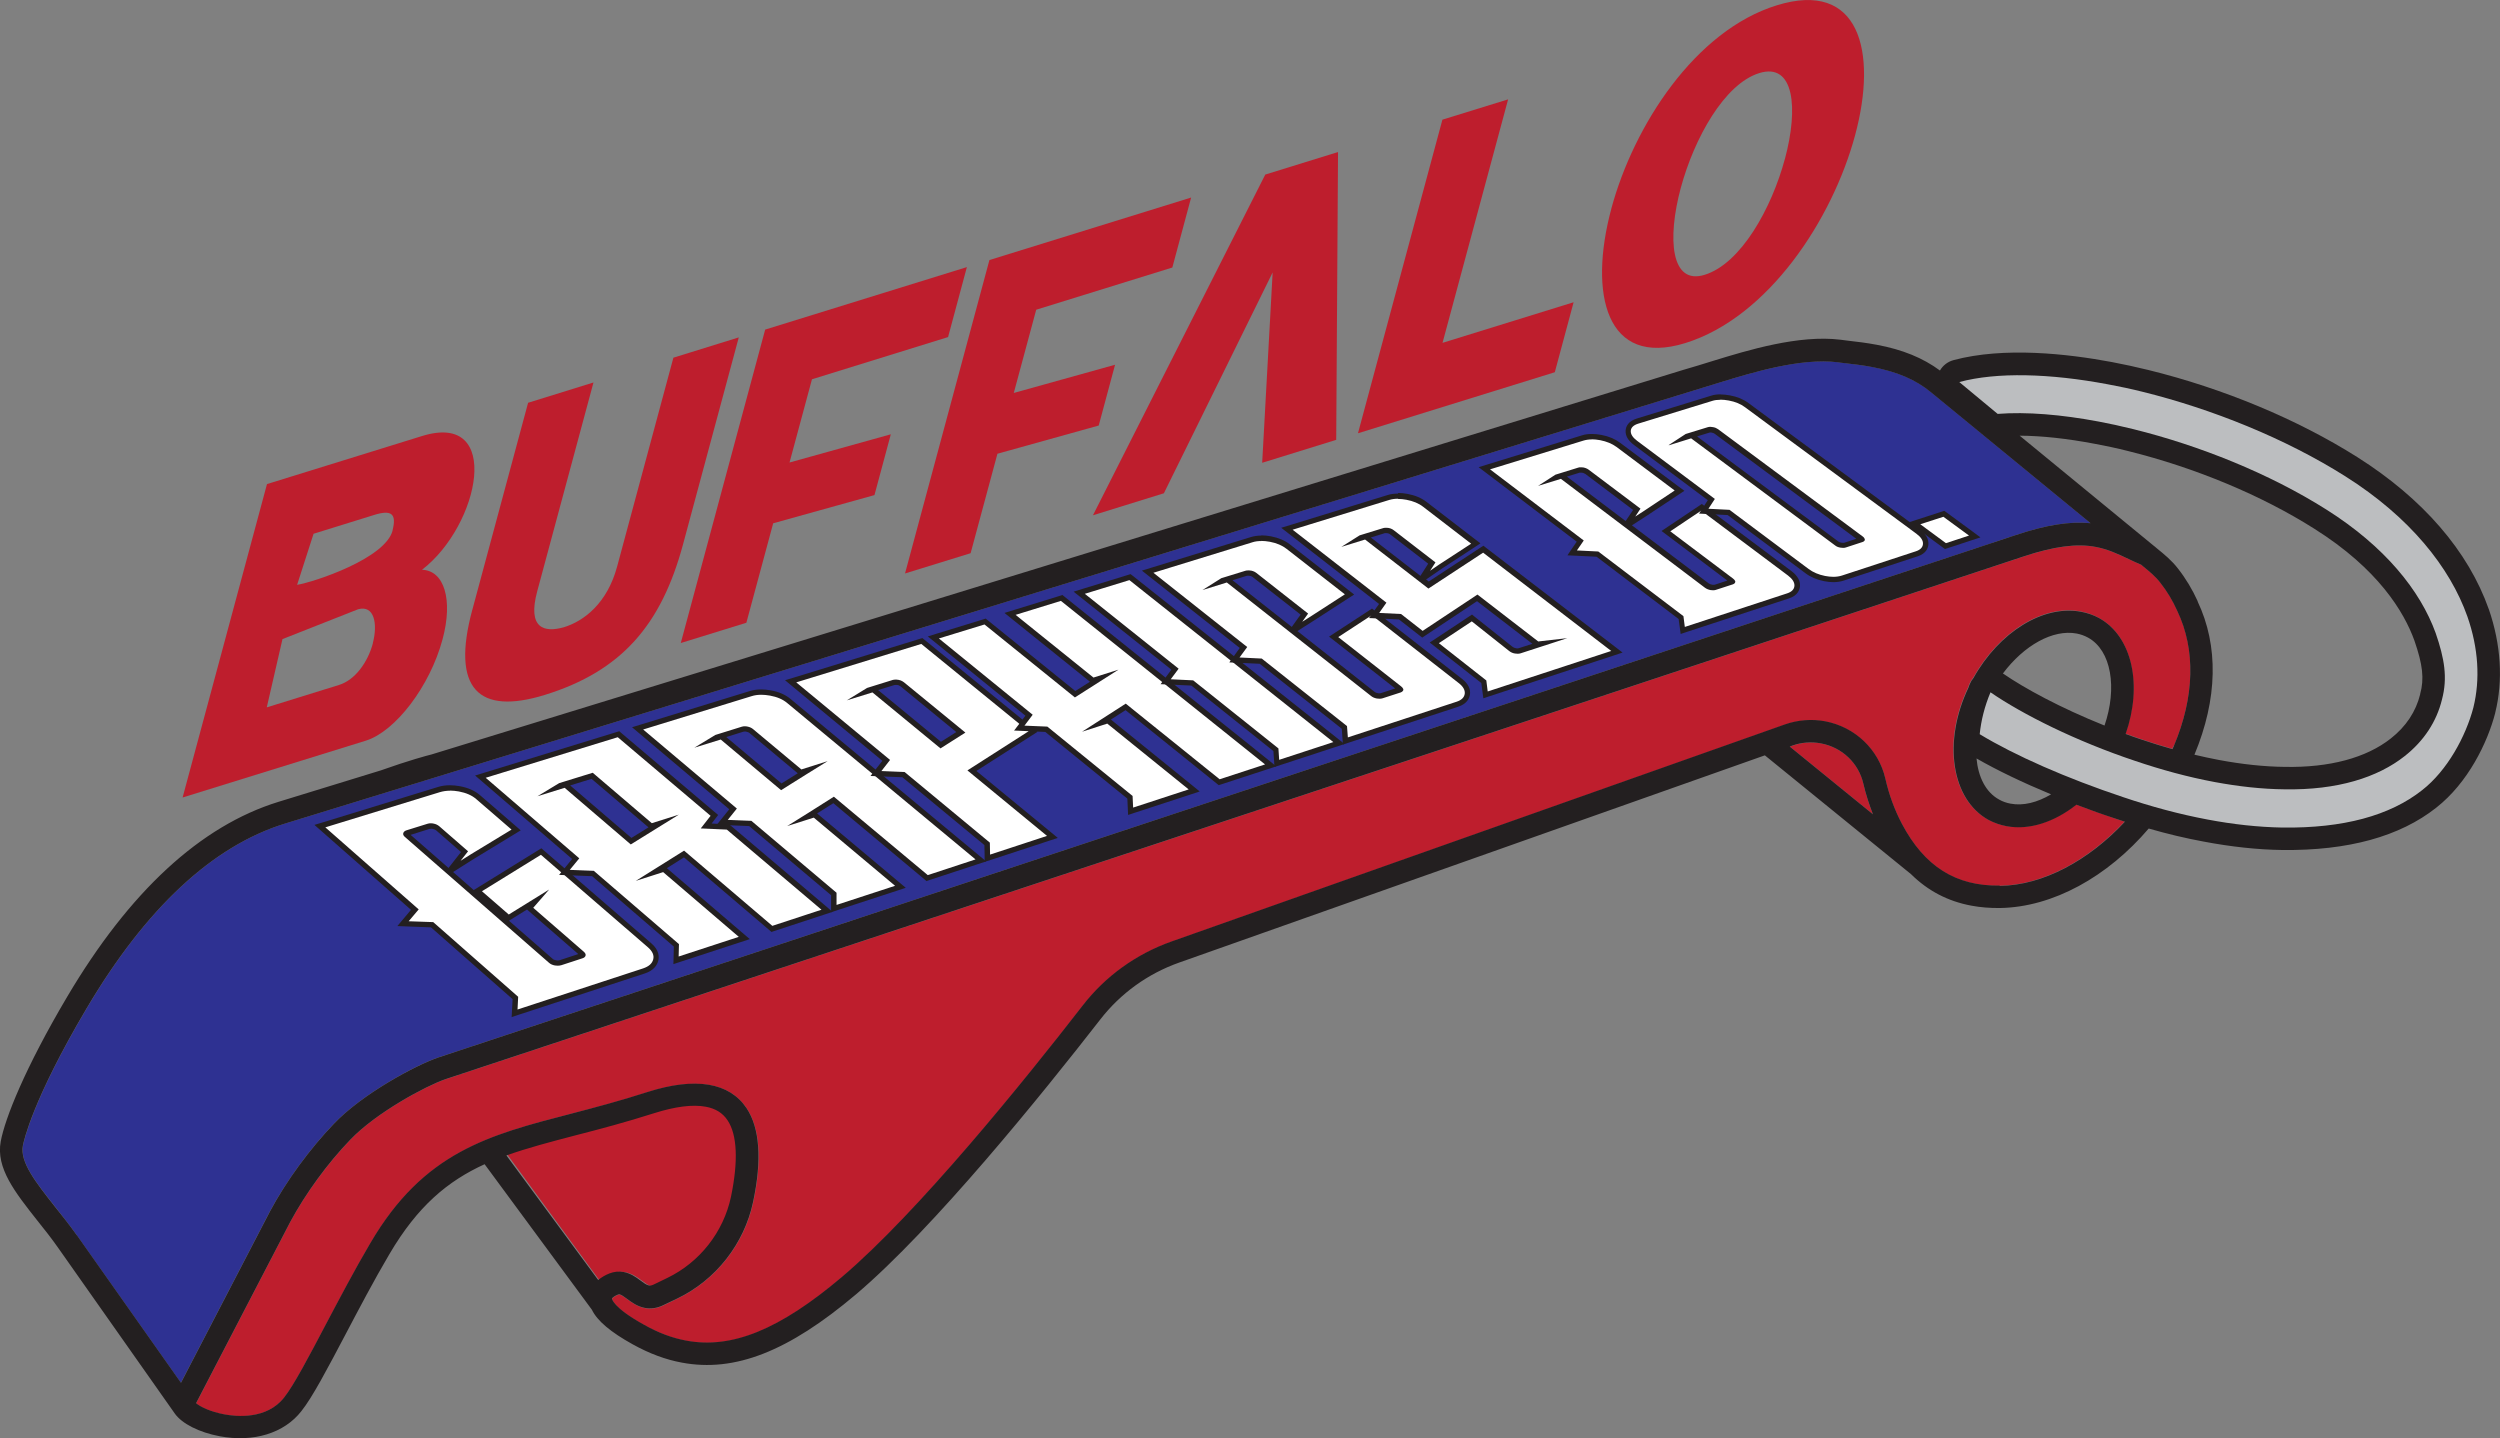 <?xml version="1.0" encoding="UTF-8"?><svg id="Layer_2" xmlns="http://www.w3.org/2000/svg" viewBox="0 0 234 134.62"><rect x="0" y="0" width="234" height="134.62" fill="#808080" stroke="none"/><defs><style>.cls-1{fill:#2e3192;}.cls-1,.cls-2,.cls-3,.cls-4,.cls-5{stroke-width:0px;}.cls-2{fill:#231f20;}.cls-3{fill:#be1e2d;}.cls-4{fill:#bcbec0;}.cls-5{fill:#fff;}</style></defs><g id="Layer_1-2"><path class="cls-3" d="M175.31,76.22l-7.79-6.34.27-.09c.85-.3,1.77-.37,2.65-.21,1.98.37,3.54,1.85,3.97,3.77.23.99.53,1.94.9,2.87Z"/><path class="cls-3" d="M68.69,111.91c-.71,3.35-2.96,6.23-6.02,7.72l-1.32.64c-.22.11-.35.1-.44.09-.23-.04-.5-.25-.8-.47-.43-.32-.93-.69-1.59-.81-.44-.08-.89-.04-1.34.13-.42.17-.78.38-1.07.63l-8.68-11.85c1.99-.72,4.18-1.29,6.62-1.93,2.21-.58,4.7-1.23,7.36-2.1,2.01-.64,3.66-.85,4.9-.62.93.17,1.61.6,2.07,1.29.91,1.38,1.02,3.89.31,7.28Z"/><path class="cls-1" d="M195.68,48.97c-1.95-.19-4.15.16-6.99,1.11L40.99,98.99c-2.04.69-7.04,3.36-9.75,6.2-2.26,2.36-4.43,5.33-5.97,8.18l-8.34,16.06-9.74-13.81c-.67-.95-1.37-1.82-2.03-2.67-1.77-2.24-3.31-4.17-3.01-5.72.08-.41.91-4.3,5.96-12.84,5.55-9.4,11.81-15.22,18.6-17.32l134.31-41.29c3.01-.92,7.55-2.31,11.01-1.88.23.03.47.06.71.09.77.09,1.64.2,2.53.36,2.32.44,4.06,1.18,5.48,2.36l14.92,12.25Z"/><path class="cls-3" d="M203.45,69.8c-.04.1-.08.19-.13.29-.93-.26-1.86-.55-2.81-.87-.53-.18-1.06-.37-1.57-.55,1.58-4.54.65-9.11-2.5-10.84-.53-.29-1.09-.49-1.69-.6-3.52-.66-7.64,1.89-10.07,6.22-.14.16-.25.34-.33.53-.05.12-.09.25-.14.37-2.39,5.01-1.62,10.43,1.88,12.36.52.28,1.09.49,1.68.6,2.13.4,4.48-.38,6.55-2.01,1.22.46,2.47.91,3.75,1.34.26.09.53.17.79.26-3.38,3.63-7.66,5.95-11.7,6.01-4.1.06-7.04-1.79-9.14-5.78-.69-1.31-1.21-2.73-1.55-4.22-.63-2.74-2.85-4.85-5.64-5.37-1.25-.23-2.54-.13-3.74.29l-57.42,20.32c-3.31,1.17-6.19,3.25-8.34,6.02-5.35,6.89-15.4,19.36-22.56,25.42-5.79,4.9-10.27,6.72-14.53,5.92-1.29-.24-2.58-.73-3.94-1.48-2.94-1.62-3.01-2.46-3.01-2.46.02-.06.21-.24.55-.37.1-.04.14-.03.17-.02.17.03.44.23.7.42.43.32.96.71,1.66.84.57.11,1.16.02,1.74-.26l1.3-.63c3.61-1.74,6.27-5.12,7.1-9.05.84-3.95.62-6.9-.62-8.76-1.6-2.4-4.77-2.95-9.3-1.5-2.57.83-4.9,1.44-7.16,2.02-7.69,2-13.76,3.58-18.76,12.12-1.44,2.44-2.88,5.18-4.15,7.58-1.55,2.95-3.02,5.73-3.92,6.86-1.62,2.07-4.47,1.79-5.62,1.58-1.28-.24-2.2-.7-2.63-1.04l8.81-16.97c1.44-2.67,3.49-5.48,5.63-7.71,2.43-2.55,7.09-5.04,8.9-5.66l147.68-48.92c2.85-.95,5-1.24,6.77-.91,1.12.21,2.03.64,3.09,1.13.38.18.78.37,1.19.54l.16.13c.58.47,1.18.96,1.63,1.54.62.78,1.17,1.69,1.6,2.66,1.73,3.62,1.61,7.99-.33,12.63Z"/><path class="cls-5" d="M48.24,93.4l-7.8-6.86-2.72-.1,1.11-1.31-8.89-7.82,11.13-3.42c.32-.1.67-.15,1.04-.15.28,0,.58.03.89.09.72.13,1.31.39,1.75.78l3.56,3.08-4.06,2.47-2.23,1.41,1.45-1.85-2.51-2.18c-.11-.1-.25-.16-.41-.19-.07-.01-.15-.02-.21-.02-.08,0-.16.01-.23.03l-1.96.61c-.06.02-.14.05-.16.1,0,0,.01.03.08.09l13.49,11.78c.11.1.25.16.43.19.08.01.15.02.22.02.09,0,.18-.01.26-.04l1.96-.64c.07-.02.12-.06.13-.08,0,0,0-.04-.1-.12l-4.91-4.27.56-.64-2.53,1.56-2.9-2.53,5.96-3.69,10.16,8.78c.5.43.69.9.57,1.38-.12.47-.49.81-1.11,1.01l-12.1,3.97.07-1.43Z"/><path class="cls-2" d="M42.11,74c.27,0,.55.03.84.08.68.13,1.22.36,1.63.72l3.3,2.85-3.77,2.29-1,.63.7-.89-2.69-2.34c-.14-.12-.32-.21-.53-.25-.09-.02-.18-.03-.26-.03-.11,0-.21.01-.3.04l-1.96.61c-.17.05-.28.14-.32.26-.04.12,0,.24.15.37l13.49,11.78c.15.13.33.21.56.25.09.01.18.02.26.02.12,0,.23-.02.34-.05l1.96-.64c.17-.05.27-.14.3-.26.03-.12-.03-.24-.18-.37l-4.72-4.1,1.49-1.71-3.78,2.34-2.51-2.18,5.52-3.41,10.02,8.66c.42.37.59.74.49,1.13-.1.39-.41.66-.94.84l-11.76,3.85.06-1.19-7.95-6.99-2.3-.08.94-1.11-8.74-7.68,10.71-3.29c.3-.09.62-.14.96-.14M42.11,73.5c-.39,0-.77.05-1.11.16l-10.71,3.29-.86.26.67.59,8.37,7.36-.62.74-.66.78,1.03.04,2.12.08,7.64,6.72-.05.95-.04.73.69-.23,11.76-3.85c.87-.28,1.17-.8,1.27-1.19.1-.4.08-1.01-.64-1.63l-10.02-8.66-.28-.24-.31.19-5.52,3.41-.5.31-1.93-1.69.98-.62,1-.63,3.76-2.29.59-.36-.52-.45-3.3-2.85c-.48-.41-1.11-.69-1.87-.83-.32-.06-.64-.09-.94-.09h0ZM38.44,78.14l1.75-.55s.1-.02.16-.02c.05,0,.11,0,.17.02.12.02.22.07.3.13l2.33,2.03-.41.52-.76.97-3.54-3.09h0ZM47.64,86.18l.24-.15,1.45-.9.25.22,4.55,3.95-1.73.57c-.05.02-.11.03-.18.03-.06,0-.11,0-.18-.02-.13-.02-.24-.06-.31-.13l-4.09-3.57h0Z"/><path class="cls-5" d="M63.31,88.48l-7.81-6.73-2.67-.1,1.06-1.29-8.91-7.68,12.91-3.97,8.97,7.6-.77.99,2.04.1,9.27,7.85-5.15,1.69-8.23-7.01-2.67,1.67.78-.25,7.53,6.44-6.39,2.09.04-1.4ZM59.07,78.73l2.65-1.64-.76.24-5.54-4.72-3.01.93-.24.15.74-.23,6.16,5.27Z"/><path class="cls-2" d="M57.83,69.01l8.68,7.35-.92,1.18,2.44.11,8.86,7.5-4.6,1.51-8.26-7.04-4.52,2.83,2.56-.82,7.08,6.06-5.63,1.84.03-1.16-7.97-6.86-2.25-.09.89-1.08-8.76-7.54,12.34-3.79M50.3,74.53l2.55-.79,6.19,5.3,4.5-2.79-2.53.8-5.53-4.72-3.14.97-2.04,1.23M57.94,68.45l-.26.08-12.34,3.79-.87.27.69.59,8.39,7.22-.58.71-.64.78,1.01.04,2.08.08,7.65,6.59-.02.93-.02.71.67-.22,5.63-1.84.85-.28-.68-.58-7.08-6.06h0s1.6-1.01,1.6-1.01l7.98,6.8.21.18.27-.09,4.6-1.51.85-.28-.68-.58-8.86-7.5-.13-.11h-.17s-1.48-.08-1.48-.08l.32-.42.29-.38-.37-.31-8.68-7.35-.21-.18h0ZM53.36,73.52l2.01-.62,5.33,4.54h0s-1.6.99-1.6.99l-5.73-4.91h0Z"/><path class="cls-5" d="M78.05,83.67l-7.82-6.6-2.62-.11,1.01-1.26-8.93-7.54,10.59-3.25c.3-.09.63-.14.98-.14.28,0,.57.03.88.09.7.13,1.28.38,1.72.75l17.96,14.92-5.04,1.65-8.75-7.31-2.53,1.6.72-.23,8.06,6.76-6.23,2.04v-1.37ZM73.13,73.65l2.51-1.57-.69.22-4.64-3.88c-.09-.08-.22-.13-.38-.16-.07-.01-.14-.02-.21-.02-.08,0-.15,0-.21.03l-2.47.77-.21.13.7-.22,5.62,4.71Z"/><path class="cls-2" d="M71.25,65.03c.26,0,.54.03.83.08.66.12,1.2.35,1.61.7l17.62,14.63-4.47,1.47-8.79-7.34-2.4,1.52-1.97,1.23,2.49-.79,7.61,6.38-5.48,1.79v-1.14s-7.97-6.73-7.97-6.73l-2.21-.09.85-1.06-8.77-7.4,10.15-3.12c.28-.09.58-.13.91-.13M64.97,69.99l2.49-.77,5.65,4.74,2.41-1.51,1.95-1.21-2.46.78-4.54-3.79c-.13-.1-.29-.18-.49-.22-.09-.02-.18-.03-.26-.03-.1,0-.2.01-.29.04l-2.47.77-1.98,1.2M71.25,64.53h0c-.38,0-.73.05-1.06.15l-10.15,3.12-.88.27.7.59,8.4,7.09-.55.68-.62.77.99.04,2.04.08,7.67,6.47v.91s0,.69,0,.69l.66-.22,5.48-1.79.85-.28-.69-.58-7.61-6.38,1.52-.96,8.51,7.11.21.18.26-.09,4.47-1.47.86-.28-.7-.58-17.62-14.63c-.48-.4-1.09-.67-1.84-.8-.32-.06-.63-.09-.92-.09h0ZM67.97,68.99l1.6-.5s.09-.02.14-.02.11,0,.16.02c.12.02.21.06.27.11l4.53,3.78-1.52.95-5.18-4.35h0Z"/><path class="cls-5" d="M92.39,78.99l-7.83-6.48-2.58-.11.96-1.23-8.95-7.4,12.28-3.78,10.41,8.48-5.72,3.66,7.54,6.2-6.08,1.99-.03-1.34ZM88.05,69.74l1.88-1.2-5.47-4.49c-.07-.06-.15-.1-.24-.14-.09-.03-.2-.05-.31-.06,0,0-.01,0-.02,0-.15,0-.21.01-.25.02l-2.41.75-.18.11.67-.21,6.33,5.21Z"/><path class="cls-2" d="M86.23,60.27l10.04,8.18-5.72,3.66,7.45,6.13-5.33,1.75-.02-1.12-7.98-6.61-2.17-.09.81-1.04-8.78-7.26,11.71-3.6M79.24,65.56l2.42-.75,6.37,5.24,2.33-1.48-5.74-4.7c-.09-.07-.19-.13-.31-.18-.12-.04-.25-.07-.39-.08-.02,0-.05,0-.07,0-.11,0-.21.01-.28.03l-2.41.75-1.91,1.17M86.34,59.72l-.26.08-11.71,3.6-.89.27.71.59,8.4,6.95-.51.65-.6.77.97.04,2.01.08,7.68,6.35.02.89v.68s.66-.21.66-.21l5.33-1.75.86-.28-.7-.58-6.92-5.69,5.14-3.29.58-.37-.54-.44-10.04-8.18-.21-.17h0ZM82.19,64.59l1.53-.47s.04-.01.13-.01h.05c.09,0,.17.02.23.04.06.03.12.06.17.1l5.21,4.27-1.44.91-5.88-4.84h0Z"/><polygon class="cls-5" points="105.77 74.63 97.94 68.26 95.41 68.15 96.32 66.95 87.36 59.67 92.21 58.18 100.63 64.98 102.96 63.5 102.3 63.71 94.54 57.46 99.37 55.98 118.93 71.64 114.12 73.22 105.36 66.17 103.01 67.68 103.7 67.46 111.78 73.99 105.82 75.94 105.77 74.63"/><path class="cls-2" d="M99.31,56.25l19.1,15.3-4.25,1.39-8.79-7.08-4.09,2.63,2.36-.76,7.62,6.16-5.2,1.7-.05-1.09-7.98-6.49-2.14-.09.77-1.02-8.78-7.14,4.27-1.31,8.46,6.83,4.08-2.6-2.34.74-7.29-5.87,4.25-1.31M99.42,55.7l-.25.08-4.25,1.31-.9.28.73.59,7.27,5.85-1.37.87-8.18-6.61-.21-.17-.25.08-4.27,1.31-.9.28.73.59,8.41,6.83-.48.63-.58.76.95.04,1.97.09,7.68,6.24.04.87.03.66.63-.21,5.2-1.7.87-.29-.71-.58-7.6-6.15,1.37-.88,8.51,6.85.21.17.26-.08,4.25-1.39.88-.29-.72-.58-19.1-15.3-.21-.17h0Z"/><polygon class="cls-5" points="119.43 70.17 111.59 63.92 109.1 63.81 109.97 62.63 101.01 55.47 105.76 54.01 125.32 69.55 119.51 71.45 119.43 70.17"/><path class="cls-2" d="M105.7,54.29l19.1,15.17-5.07,1.66-.07-1.07-7.98-6.37-2.1-.1.74-.99-8.78-7.01,4.17-1.28M105.81,53.74l-.25.08-4.17,1.28-.9.28.74.59,8.41,6.71-.45.61-.56.75.94.04,1.94.09,7.68,6.13.06.85.04.64.61-.2,5.07-1.66.88-.29-.73-.58-19.1-15.17-.21-.16h0Z"/><path class="cls-5" d="M125.82,68.09l-7.83-6.2-2.47-.11.85-1.17-8.97-7.1,9.75-3c.27-.08.57-.13.9-.13.27,0,.55.03.85.08.67.12,1.23.36,1.67.71l5.73,4.47-3.44,2.22-1.88,1.19,7.49,5.9c.12.09.25.15.42.18.07.01.14.02.2.02.08,0,.15,0,.21-.03l1.7-.55c.06-.02.04-.07-.04-.13l-6.15-4.83,3.58-2.34,8.28,6.46c.5.39.72.81.66,1.24-.04.31-.24.72-.93.94l-10.48,3.43-.1-1.27ZM120.96,59.04l1.12-1.57-4.66-3.65c-.07-.05-.15-.1-.24-.13-.09-.03-.19-.05-.3-.06,0,0-.02,0-.03,0-.14,0-.19.01-.22.02l-2.27.7-.12.07.61-.19,6.1,4.8Z"/><path class="cls-2" d="M118.05,50.63c.25,0,.52.03.81.08.63.12,1.15.34,1.56.66l5.46,4.26-3.14,2.03-.85.54.55-.77-4.84-3.8c-.09-.07-.19-.13-.31-.17-.11-.04-.24-.07-.38-.07-.03,0-.05,0-.07,0-.1,0-.19.01-.26.03l-2.27.7-1.76,1.11,2.28-.71,13.51,10.63c.15.12.32.19.53.23.09.01.17.02.25.02.11,0,.2-.01.29-.04l1.7-.55c.08-.03.15-.07.2-.14.05-.07.06-.14.02-.21-.03-.07-.09-.14-.19-.22l-5.88-4.61,3.14-2.05,8.13,6.35c.43.33.61.67.57,1.01-.05.34-.3.59-.76.74l-10.18,3.34-.08-1.06-7.98-6.32-2.08-.1.72-.98-8.78-6.95,9.29-2.86c.25-.08.52-.11.82-.11M118.05,50.13c-.35,0-.67.05-.97.14l-9.29,2.86-.91.28.75.59,8.41,6.65-.43.6-.55.75.93.04,1.92.09,7.68,6.08.06.84.05.64.61-.2,10.18-3.34c.81-.27,1.04-.77,1.1-1.15.07-.53-.18-1.02-.76-1.47l-8.13-6.35-.28-.22-.3.2-3.14,2.05-.58.38.55.43,5.64,4.42-1.34.44s-.08.02-.13.02-.11,0-.16-.02c-.13-.02-.23-.06-.31-.13l-7.21-5.68.72-.46.85-.54,3.15-2.04.59-.38-.55-.43-5.46-4.26c-.47-.37-1.07-.62-1.78-.76-.32-.06-.62-.09-.9-.09h0ZM115.36,54.31l1.36-.42s.03,0,.11,0h.05c.08,0,.16.02.22.04.06.02.12.06.17.1l4.47,3.5-.28.38-.55.77-5.55-4.37h0Z"/><path class="cls-5" d="M138.88,63.83c-1.64-1.3-3.1-2.44-4.36-3.43l-.27-.21,3.52-2.34,3.66,2.9c.11.09.25.14.41.17.07.01.14.02.2.02.08,0,.14,0,.2-.03l2.02-.66-.31.04-.02.03-5.65-4.36-5.13,3.4-2.1-1.64-2.42-.12.81-1.14-8.97-6.98,9.52-2.93c.26-.08.56-.12.87-.12.26,0,.55.03.85.08.66.12,1.21.36,1.65.7l4.78,3.67-3.34,2.18-1.75,1.2.66.51,5.12-3.36,12.51,9.6-12.3,4.03-.16-1.23ZM133.02,54.25l1.01-1.56-3.71-2.86c-.07-.05-.15-.1-.24-.13-.09-.03-.19-.05-.3-.06h-.03c-.14,0-.19,0-.21.02l-2.21.68-.09.06.58-.18,5.2,4.03Z"/><path class="cls-2" d="M130.85,46.7c.25,0,.52.03.8.08.62.12,1.14.33,1.55.65l4.5,3.46-3.04,1.98-.8.55.5-.78-3.89-3c-.09-.07-.19-.13-.3-.17-.11-.04-.24-.07-.37-.07-.03,0-.05,0-.08,0-.1,0-.19.01-.25.03l-2.21.68-1.71,1.08,2.22-.69,5.93,4.59,5.12-3.36,11.99,9.2-11.56,3.79-.13-1.03c-1.68-1.33-3.16-2.49-4.44-3.49l3.08-2.04,3.52,2.79c.15.11.32.19.53.22.09.01.17.02.24.02.1,0,.19-.01.28-.04l4.37-1.42-2.72.31-5.69-4.39-5.13,3.4-2.02-1.58-2.05-.1.68-.96-8.78-6.83,9.06-2.79c.24-.07.51-.11.8-.11M143.99,60.06s.06.05.08.06l-.08-.06M130.85,46.2c-.34,0-.66.04-.95.13l-9.06,2.79-.92.28.76.59,8.4,6.54-.41.57-.53.75.91.04,1.89.09,1.9,1.48.28.22.3-.2,4.83-3.21,5.18,3.99-1.27.41s-.07.02-.12.02-.1,0-.16-.02c-.12-.02-.22-.06-.31-.13l-3.51-2.79-.28-.23-.3.2-3.08,2.04-.58.38.55.43c1.24.97,2.67,2.09,4.28,3.36l.11.83.08.6.57-.19,11.56-3.79.9-.3-.75-.58-11.99-9.2-.28-.22-.3.19-4.82,3.16-.25-.19.67-.46.8-.55,3.03-1.98.59-.39-.56-.43-4.5-3.46c-.47-.36-1.06-.61-1.76-.74-.31-.06-.61-.09-.89-.09h0ZM129.61,49.9s.03,0,.1,0h.05c.08,0,.16.02.22.04.06.02.12.06.17.1l3.53,2.72-.25.39-.48.75-4.64-3.59,1.29-.4h0Z"/><path class="cls-5" d="M157.33,57.8l-7.82-5.94-2.37-.12.75-1.11-8.97-6.81,9.21-2.83c.25-.08.54-.12.84-.12.26,0,.54.03.84.08.64.12,1.19.35,1.63.68l5.73,4.29-3.2,2.12-1.71,1.11,7.47,5.64c.12.09.25.14.41.17.07.01.14.02.2.02.07,0,.13,0,.19-.03,0,0,1.6-.52,1.6-.52.03,0,0-.04-.07-.1l-6.15-4.63,3.33-2.23,8.26,6.19c.49.37.73.77.69,1.19-.03.3-.19.7-.86.92l-9.86,3.23-.16-1.21ZM152.23,49.13l.97-1.46-4.65-3.5c-.07-.05-.15-.1-.24-.13-.09-.03-.18-.05-.29-.06h-.03c-.13,0-.18,0-.2.02l-2.13.66-.06.04.55-.17,6.08,4.6Z"/><path class="cls-2" d="M148.98,41.12c.24,0,.51.03.79.08.61.12,1.12.33,1.53.63l5.45,4.08-2.9,1.93-.79.51.49-.74-4.84-3.64c-.09-.07-.19-.12-.3-.16-.11-.04-.23-.07-.37-.07-.03,0-.05,0-.08,0-.1,0-.18,0-.24.03l-2.13.66-1.63,1.05,2.14-.66,13.48,10.19c.15.11.32.18.52.22.09.01.17.02.24.02.1,0,.19-.01.27-.04l1.6-.52c.08-.03.14-.07.18-.13.04-.06.05-.13.01-.2-.03-.07-.1-.14-.19-.21l-5.87-4.42,2.9-1.94,8.12,6.08c.42.32.62.64.6.97-.03.33-.26.56-.69.7l-9.57,3.14-.13-1.01-7.97-6.05-2-.1.64-.93-8.77-6.66,8.74-2.69c.23-.07.49-.11.77-.11M148.98,40.62h0c-.33,0-.64.04-.91.13l-8.74,2.69-.93.29.78.59,8.4,6.38-.37.54-.5.74.89.04,1.84.09,7.68,5.83.11.8.08.6.57-.19,9.57-3.14c.84-.27,1-.83,1.03-1.14.04-.51-.23-.98-.79-1.41l-8.12-6.08-.28-.21-.29.2-2.9,1.94-.58.39.56.42,5.6,4.22-1.18.39s-.05.01-.11.01c-.05,0-.1,0-.16-.02-.12-.02-.22-.06-.3-.12l-7.18-5.43.62-.4.79-.51,2.91-1.93.59-.39-.57-.42-5.45-4.08c-.47-.35-1.05-.6-1.74-.73-.31-.06-.61-.09-.88-.09h0ZM147.87,44.24s.03,0,.09,0h.05c.08,0,.15.02.21.04.06.02.12.06.18.09l4.46,3.36-.23.34-.47.7-5.5-4.16,1.2-.37h0Z"/><path class="cls-5" d="M171.59,54.23c-.25,0-.53-.03-.81-.08-.64-.12-1.19-.36-1.65-.7l-7.35-5.49-2.33-.12.71-1.08-7.1-5.31c-.48-.36-.71-.75-.68-1.15.02-.29.2-.68.88-.89l6.93-2.13c.25-.08.52-.11.82-.11.26,0,.54.03.83.08.63.12,1.18.35,1.62.67l16.04,11.84c.49.36.73.76.71,1.17-.02.3-.18.7-.83.91l-6.92,2.27c-.27.09-.57.13-.89.13ZM171.94,50.87c.1.07.22.12.38.15.07.01.14.02.2.02.07,0,.13,0,.18-.02l1.56-.51s-.02-.05-.05-.07l-13.54-10.04c-.1-.07-.22-.12-.37-.15-.07-.01-.13-.02-.2-.02s-.12,0-.16.02l-2.08.64-.04.03.53-.16,13.6,10.12Z"/><path class="cls-2" d="M161.04,37.41c.24,0,.5.03.78.08.6.11,1.11.32,1.52.63l16.04,11.84c.42.31.63.63.61.95-.02.32-.24.55-.66.69l-6.92,2.27c-.25.08-.52.12-.81.12-.24,0-.5-.03-.77-.08-.61-.12-1.12-.34-1.54-.65l-7.41-5.54-1.97-.1.6-.92-7.29-5.45c-.41-.31-.6-.62-.58-.93.03-.31.26-.53.71-.67l6.93-2.13c.22-.07.47-.1.75-.1M156.2,41.68l2.09-.65,13.5,10.04c.13.1.29.16.49.19.09.01.17.02.24.02.1,0,.18-.01.26-.04l1.56-.51c.06-.02.11-.05.15-.09.04-.04.06-.08.06-.12,0-.04-.02-.09-.05-.15-.04-.06-.08-.11-.14-.15l-13.55-10.05c-.13-.09-.28-.16-.47-.19-.09-.02-.17-.03-.24-.03-.09,0-.16.01-.24.03l-2.08.64-1.58,1.03M161.04,36.91h0c-.32,0-.62.04-.89.13l-6.93,2.13c-.82.25-1.03.74-1.06,1.11-.04.49.22.95.78,1.37l6.91,5.17-.34.52-.48.73.87.05,1.81.09,7.29,5.45c.48.36,1.07.61,1.75.74.3.06.59.09.86.09.35,0,.67-.05.97-.15l6.92-2.27c.83-.27.98-.83,1-1.13.03-.5-.24-.96-.81-1.38l-16.04-11.84c-.47-.35-1.05-.59-1.72-.71-.31-.06-.61-.09-.88-.09h0ZM158.87,40.84l1.14-.35s.05-.01.09-.01c.05,0,.1,0,.15.02.11.02.2.06.26.11l13.24,9.82-1.12.37s-.05.01-.1.01c-.05,0-.1,0-.16-.01-.12-.02-.21-.05-.28-.1l-13.22-9.83h0Z"/><polygon class="cls-5" points="179.2 48.98 181.95 48.09 184.84 50.22 182.1 51.12 179.2 48.98"/><path class="cls-2" d="M181.9,48.37l2.4,1.76-2.16.71-2.4-1.77,2.16-.7M181.99,47.81l-.24.08-2.16.7-.93.3.78.58,2.4,1.77.21.15.24-.08,2.16-.71.92-.3-.78-.58-2.4-1.76-.21-.15h0Z"/><path class="cls-3" d="M17.09,74.65l7.9-29.34,14.52-4.5c7.56-2.34,5.41,8.35-.01,12.52,2.07.06,2.93,2.79,1.92,6.52-1.18,4.39-4.41,8.62-7.19,9.48l-17.15,5.32ZM34.89,60.22c.49-1.84.14-3.62-1.38-3.19l-7.07,2.79-1.47,6.39,6.77-2.1c1.51-.47,2.69-2.14,3.16-3.89ZM36.74,49.65c.4-1.56-.09-1.96-1.72-1.45l-5.67,1.76-1.54,4.78c1.63-.27,8.27-2.47,8.94-5.09Z"/><path class="cls-3" d="M44.21,57.08l5.22-19.38,6.12-1.9-5.27,19.56c-.93,3.47.66,3.87,2.5,3.35,1.88-.58,4.05-2.23,4.98-5.67l5.27-19.56,6.12-1.9-5.22,19.38c-2.03,7.53-5.74,11.85-12.92,14.08-6.2,1.92-8.81-.53-6.8-7.97Z"/><path class="cls-3" d="M63.72,60.19l7.9-29.34,18.88-5.85-1.76,6.55-12.74,3.95-2.1,7.79,9.48-2.64-1.53,5.69-9.48,2.64-2.51,9.31-6.15,1.9Z"/><path class="cls-3" d="M84.71,53.68l7.9-29.34,18.88-5.85-1.76,6.55-12.74,3.95-2.1,7.79,9.48-2.64-1.53,5.69-9.48,2.64-2.51,9.31-6.15,1.9Z"/><path class="cls-3" d="M118.14,43.32l.98-17.82-10.18,20.67-6.64,2.06,16.13-31.89,6.81-2.11-.17,26.94-6.94,2.15Z"/><path class="cls-3" d="M127.11,40.54l7.9-29.34,6.15-1.9-6.14,22.79,12.27-3.8-1.76,6.55-18.41,5.71Z"/><path class="cls-3" d="M150.82,19.53c2.1-7.79,7.85-16.67,15.48-19.03,7.73-2.4,9.46,4.27,7.34,12.15-2.13,7.91-8.13,17.05-15.89,19.46-7.41,2.3-9.08-4.57-6.93-12.57ZM167.07,14.87c1.28-4.77.87-9.04-2.4-8.03-3.27,1.01-6.09,6.1-7.35,10.75-1.28,4.77-.93,9.12,2.24,8.13,3.37-1.04,6.25-6.17,7.51-10.86Z"/><path class="cls-2" d="M232.95,57.02c-1.92-5.44-6.17-10.35-12.3-14.23-5.59-3.53-12.53-6.43-19.57-8.16-1.14-.28-2.29-.53-3.4-.74-4.16-.78-10.11-1.45-14.84-.18-.54.15-.99.5-1.26.97-1.6-1.18-3.5-1.96-5.92-2.41-.96-.18-1.87-.29-2.67-.38-.24-.03-.47-.06-.7-.09-3.92-.49-8.72.99-11.89,1.96l-1.49.46c-.43.12-.87.25-1.32.39l-117.21,36.01c-.34.08-2.13.56-4.74,1.49l-9.57,2.94c-7.3,2.25-13.96,8.4-19.79,18.26-3.97,6.71-5.81,11.38-6.21,13.52-.47,2.5,1.34,4.77,3.43,7.42.66.82,1.33,1.67,1.96,2.57l10.91,15.5c.67.94,2.27,1.75,4.18,2.11,3.18.6,6.05-.28,7.66-2.35,1.02-1.27,2.46-4.01,4.13-7.18,1.26-2.39,2.68-5.1,4.1-7.5,2.65-4.52,5.48-6.86,8.92-8.43l10.04,13.62c.5,1.04,1.76,2.1,3.84,3.25,1.56.86,3.06,1.42,4.58,1.7,4.95.93,9.97-1.04,16.29-6.38,7.3-6.18,17.46-18.78,22.87-25.73,1.9-2.45,4.45-4.29,7.38-5.33l54.83-19.4,13.68,11.12c1.58,1.56,3.45,2.54,5.65,2.95.85.16,1.75.23,2.68.22,4.96-.08,10.07-2.93,13.92-7.44,1.73.5,3.45.91,5.13,1.22,2.58.49,5.07.76,7.38.79,6.15.07,10.99-1.26,14.4-3.96,2.98-2.33,4.81-6.11,5.52-8.86v-.02c.76-3.04.54-6.4-.6-9.71ZM7.19,115.62c-.67-.94-1.37-1.83-2.04-2.66-1.77-2.25-3.31-4.18-3.01-5.73.08-.42.91-4.3,5.96-12.84,5.55-9.39,11.81-15.22,18.6-17.31l134.31-41.29c3-.92,7.54-2.31,11.01-1.88.23.04.47.06.71.09.78.09,1.65.19,2.53.36,2.32.44,4.06,1.18,5.48,2.36l14.93,12.25c-1.95-.19-4.15.16-6.99,1.11L41,98.99c-2.04.7-7.05,3.36-9.75,6.2-2.26,2.36-4.44,5.33-5.97,8.18l-8.34,16.06-9.74-13.81ZM205.71,56.29c-.5-1.11-1.14-2.17-1.85-3.07-.58-.76-1.32-1.36-1.96-1.88l-.2-.17s-.08-.07-.14-.11l-12.52-10.28c2.07.01,4.46.27,7.03.76,1.02.19,2.07.41,3.13.68,6.32,1.57,12.51,4.16,17.42,7.27,5.98,3.76,8.4,7.78,9.37,10.47.78,2.26.93,3.57.54,4.99v.03c-.4,1.62-1.32,3.02-2.76,4.15-2.3,1.81-5.73,2.73-9.91,2.65-1.92-.02-3.99-.24-6.18-.65-.75-.14-1.51-.31-2.28-.49,2.18-5.23,2.27-10.19.3-14.34ZM55.99,119.81l-8.59-11.66c1.96-.7,4.13-1.27,6.54-1.9,2.18-.56,4.64-1.21,7.27-2.05,1.99-.63,3.62-.84,4.85-.61.92.17,1.59.59,2.04,1.27.91,1.36,1.01,3.83.32,7.16-.7,3.3-2.93,6.13-5.95,7.59l-1.3.63c-.22.1-.35.1-.43.08-.23-.04-.5-.25-.8-.47-.43-.32-.92-.67-1.57-.79-.43-.08-.88-.04-1.32.13-.41.16-.77.38-1.06.62ZM167.52,69.88l.26-.1c.85-.3,1.77-.37,2.66-.2,1.98.37,3.53,1.85,3.97,3.77.23.99.54,1.94.9,2.87l-7.79-6.34ZM187.17,82.89c-4.11.06-7.04-1.79-9.15-5.78-.69-1.31-1.21-2.73-1.55-4.23-.63-2.74-2.84-4.84-5.64-5.37-1.25-.23-2.54-.13-3.75.29l-57.42,20.32c-3.31,1.17-6.2,3.25-8.34,6.02-5.35,6.9-15.4,19.36-22.56,25.42-5.79,4.89-10.27,6.72-14.53,5.92-1.3-.24-2.59-.72-3.94-1.48-2.94-1.62-3.02-2.46-3.01-2.46.02-.05.21-.23.54-.36.1-.04.14-.03.17-.03.17.03.44.23.71.43.42.31.95.71,1.66.84.57.11,1.16.02,1.73-.26l1.3-.62c3.61-1.73,6.27-5.12,7.1-9.05.84-3.95.62-6.9-.61-8.76-1.6-2.4-4.77-2.96-9.3-1.51-2.57.83-4.9,1.44-7.15,2.03-7.69,1.99-13.77,3.57-18.77,12.11-1.44,2.44-2.88,5.18-4.15,7.58-1.55,2.95-3.01,5.73-3.92,6.87-1.62,2.07-4.47,1.79-5.61,1.57-1.28-.24-2.2-.69-2.63-1.04l8.81-16.96c1.44-2.67,3.49-5.49,5.63-7.71,2.43-2.54,7.09-5.04,8.9-5.66l147.69-48.92c2.85-.95,5.01-1.24,6.77-.9,1.12.21,2.03.63,3.08,1.13.38.18.78.37,1.19.54l.16.14c.58.47,1.18.96,1.62,1.54.62.78,1.17,1.69,1.6,2.66,1.72,3.62,1.62,7.99-.33,12.63-.04.09-.08.19-.13.29-.92-.26-1.86-.55-2.81-.87-.53-.17-1.05-.36-1.57-.55,1.59-4.54.65-9.11-2.49-10.85-.53-.29-1.1-.48-1.69-.59-3.52-.66-7.65,1.88-10.07,6.21-.14.16-.25.34-.33.54-.06.12-.09.24-.14.37-2.39,5.01-1.61,10.43,1.88,12.36.53.28,1.1.48,1.69.59,2.13.4,4.48-.38,6.54-2.01,1.22.47,2.48.92,3.75,1.33.27.09.53.17.79.26-3.38,3.63-7.66,5.95-11.7,6.01ZM196.98,67.91c-4.17-1.67-7.51-3.5-9.47-4.85-.01-.01-.03-.01-.04-.02,1.97-2.63,4.68-4.16,6.91-3.74.37.07.73.2,1.06.38,2.19,1.2,2.75,4.71,1.54,8.24ZM185,70.99c1.95,1.12,4.35,2.27,6.98,3.36-1.28.76-2.61,1.1-3.8.87-.37-.07-.73-.19-1.06-.38-1.25-.68-1.96-2.11-2.12-3.86Z"/><path class="cls-4" d="M231.51,66.22c-.71,2.71-2.45,5.91-4.8,7.74-3.02,2.39-7.39,3.57-13.06,3.5-2.28-.04-4.64-.3-7.01-.75-2.67-.5-5.34-1.23-7.89-2.09-5.31-1.77-10.17-3.91-13.45-5.9.13-1.29.46-2.61,1.01-3.92,3,2.06,7.97,4.56,13.54,6.42,2.42.82,4.93,1.51,7.45,1.98,2.21.41,4.41.66,6.52.68,4.99.09,8.74-1.12,11.26-3.11,1.81-1.43,2.99-3.24,3.49-5.3.54-2.04.23-3.83-.59-6.21-1.44-3.99-4.77-8.12-10.24-11.57-5.35-3.38-11.88-5.99-18.05-7.52-1.09-.27-2.18-.51-3.24-.71-3.51-.66-6.77-.93-9.47-.72l-3.59-2.98c3.51-.95,8.49-.81,13.9.21,1.08.2,2.18.43,3.29.71,6.45,1.6,13.3,4.34,18.94,7.9,6.04,3.81,9.8,8.52,11.43,13.13,1.03,2.95,1.21,5.87.56,8.51Z"/></g></svg>